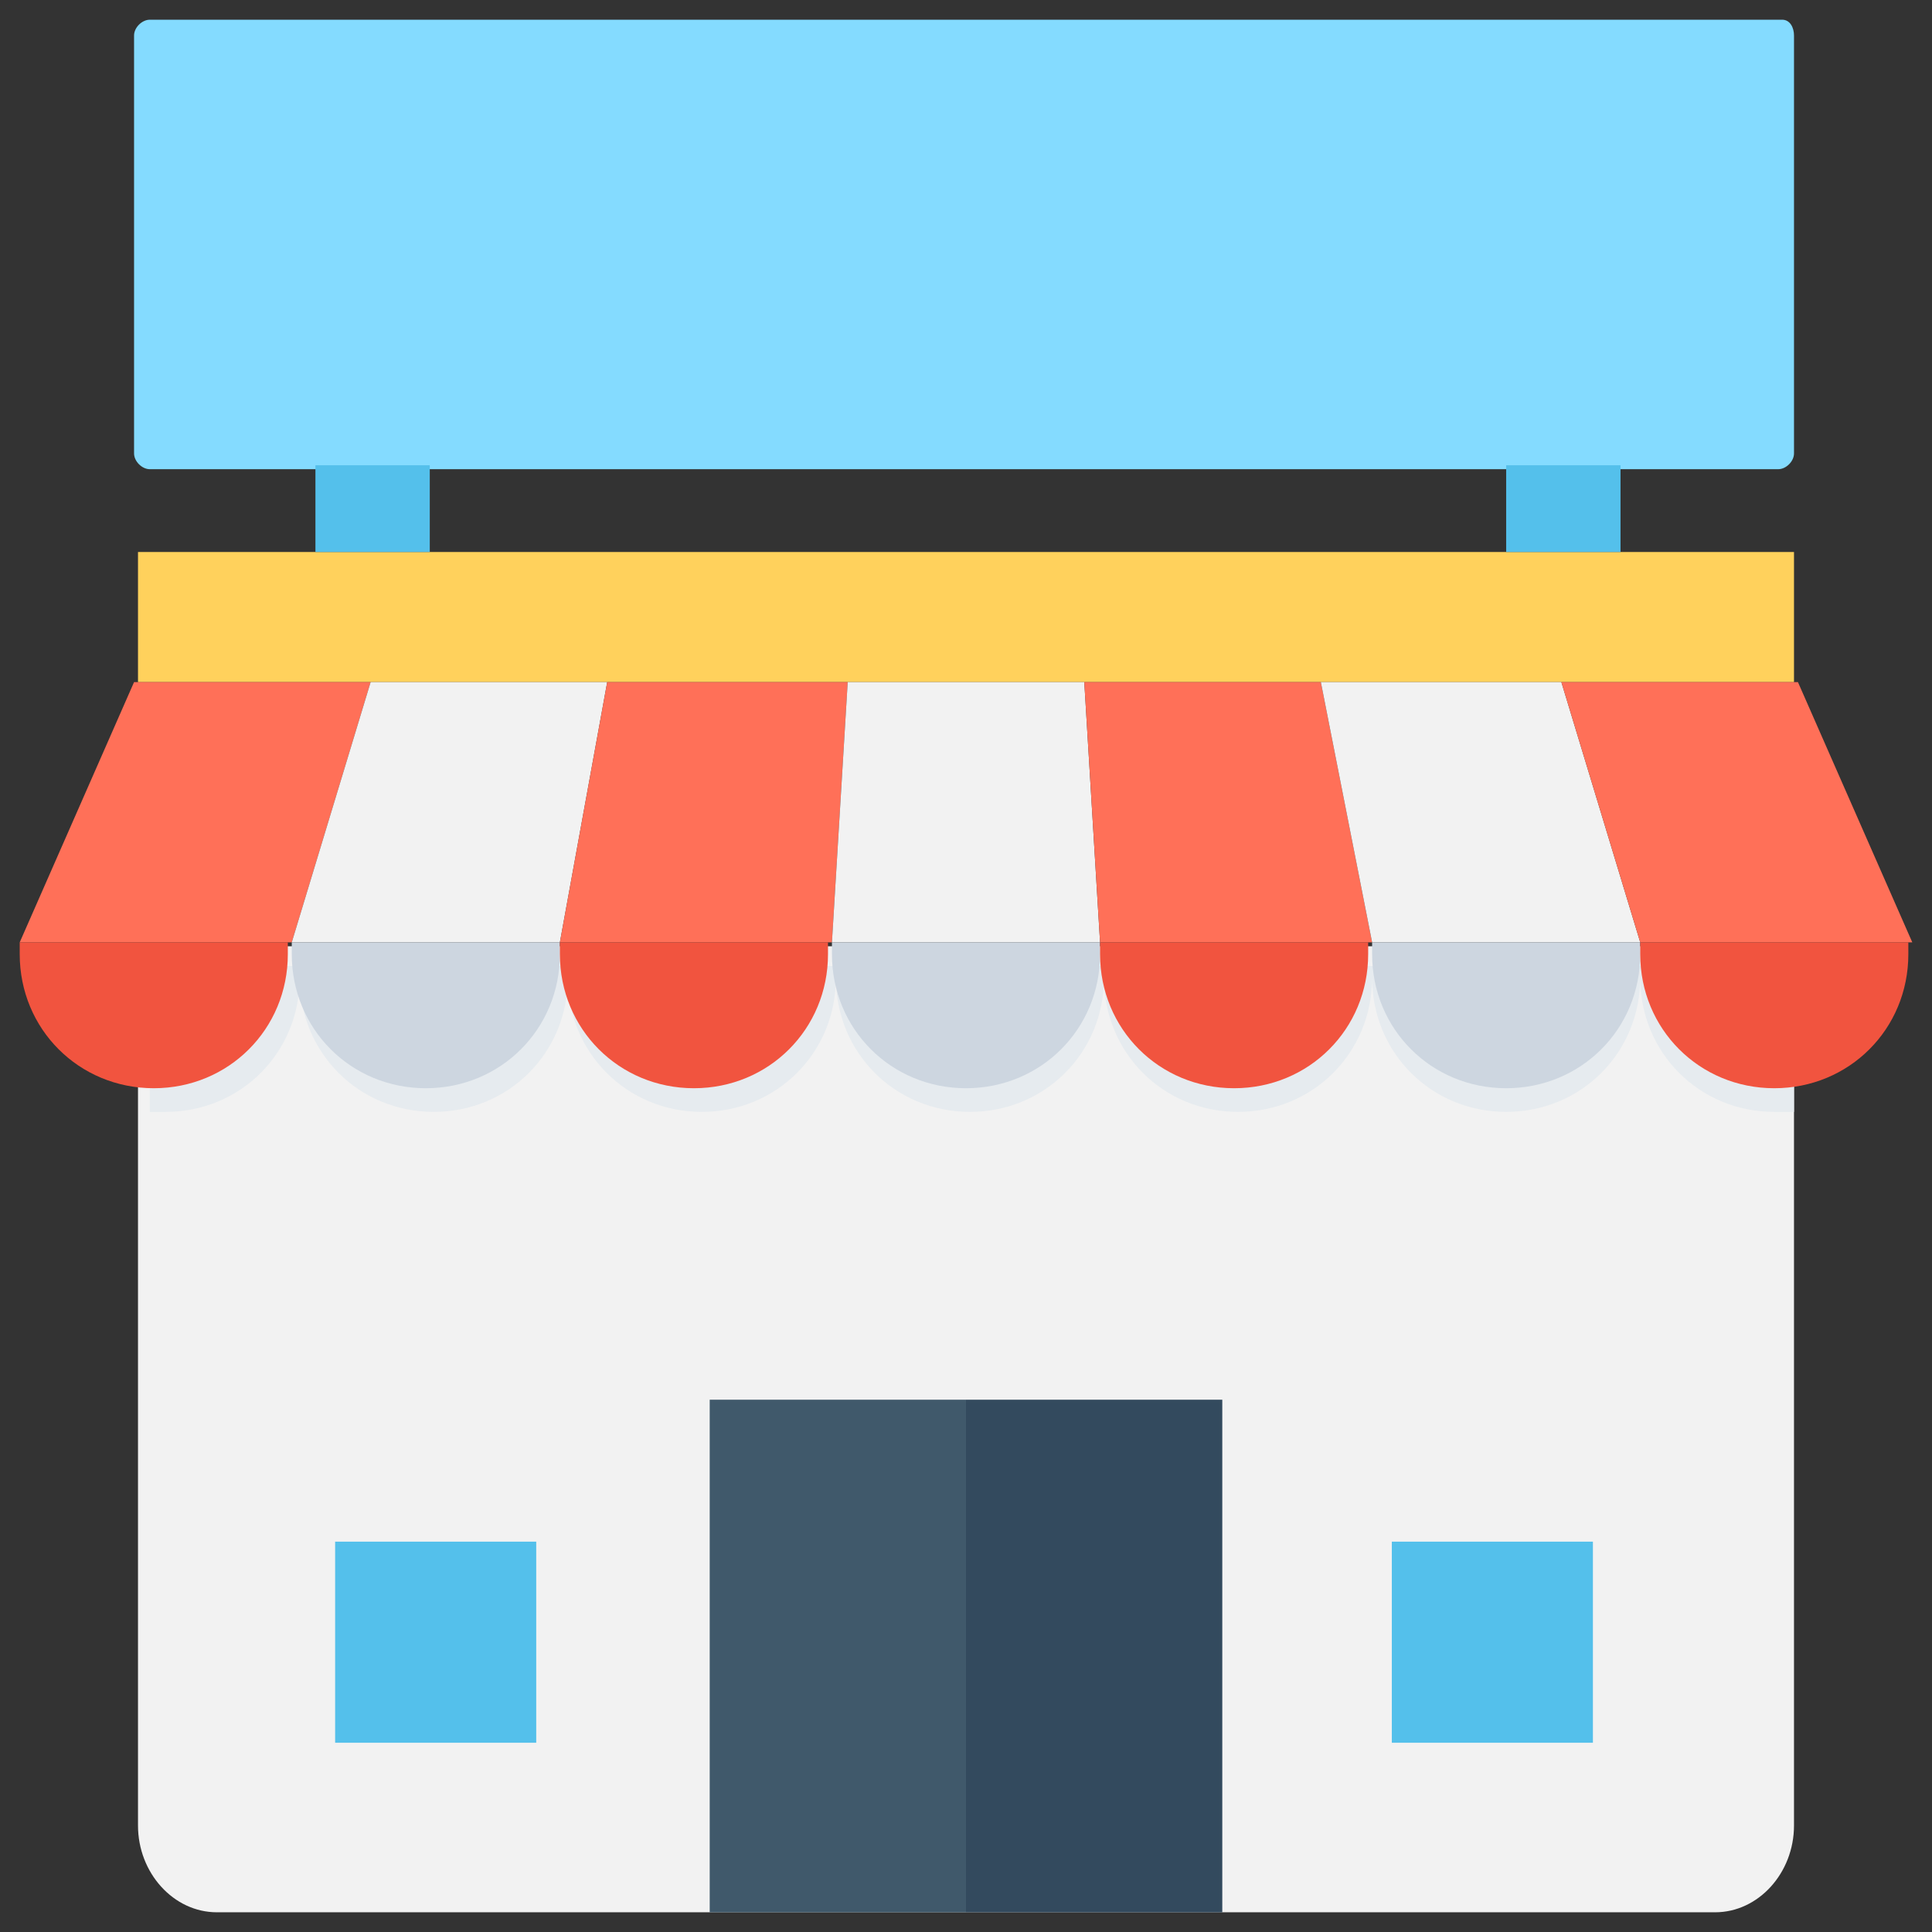 <?xml version="1.0" encoding="utf-8"?>
<!-- Generator: Adobe Illustrator 20.1.0, SVG Export Plug-In . SVG Version: 6.00 Build 0)  -->
<!DOCTYPE svg PUBLIC "-//W3C//DTD SVG 1.1//EN" "http://www.w3.org/Graphics/SVG/1.1/DTD/svg11.dtd">
<svg version="1.1" id="Layer_1" xmlns="http://www.w3.org/2000/svg" xmlns:xlink="http://www.w3.org/1999/xlink" x="0px" y="0px"
	 viewBox="0 0 49 49" enable-background="new 0 0 49 49" xml:space="preserve">
<rect x="0" y="0" width="49" height="49" fill="#333333" stroke="none"/>
<g>
	<path fill="#F2F2F2" d="M3.5,24v22.3c0,1.2,0.9,2.2,2,2.2h38c1.1,0,2-1,2-2.2V24H3.5z"/>
	<rect x="3.5" y="14" fill="#FFD15C" width="42" height="3.3"/>
	<polygon fill="#FF7058" points="9.4,17.3 3.4,17.3 0.5,23.9 7.4,23.9 	"/>
	<polygon fill="#F2F2F2" points="15.4,17.3 9.4,17.3 7.4,23.9 14.2,23.9 	"/>
	<polygon fill="#FF7058" points="21.5,17.3 15.4,17.3 14.2,23.9 21.1,23.9 	"/>
	<polygon fill="#F2F2F2" points="27.5,17.3 21.5,17.3 21.1,23.9 27.9,23.9 	"/>
	<polygon fill="#FF7058" points="33.5,17.3 27.5,17.3 27.9,23.9 34.8,23.9 	"/>
	<polygon fill="#F2F2F2" points="39.6,17.3 33.5,17.3 34.8,23.9 41.6,23.9 	"/>
	<polygon fill="#FF7058" points="45.6,17.3 39.6,17.3 41.6,23.9 48.5,23.9 	"/>
	<path fill="#E6EBEF" d="M45.5,24.5v3.7c-0.2,0-0.3,0-0.5,0c-1.9,0-3.4-1.5-3.4-3.4c0,1.9-1.5,3.4-3.4,3.4c-1.9,0-3.4-1.5-3.4-3.4
		c0,1.9-1.5,3.4-3.4,3.4c-1.9,0-3.4-1.5-3.4-3.4c0,1.9-1.5,3.4-3.4,3.4c-1.9,0-3.4-1.5-3.4-3.4c0,1.9-1.5,3.4-3.4,3.4
		c-1.9,0-3.4-1.5-3.4-3.4c0,1.9-1.5,3.4-3.4,3.4c-1.9,0-3.4-1.5-3.4-3.4c0,1.9-1.5,3.4-3.4,3.4c-0.1,0-0.3,0-0.4,0v-3.7H45.5z"/>
	<g>
		<path fill="#F1543F" d="M0.5,23.9v0.3c0,1.9,1.5,3.4,3.4,3.4c1.9,0,3.4-1.5,3.4-3.4v-0.3H0.5z"/>
		<path fill="#CDD6E0" d="M7.4,23.9v0.3c0,1.9,1.5,3.4,3.4,3.4c1.9,0,3.4-1.5,3.4-3.4v-0.3H7.4z"/>
		<path fill="#F1543F" d="M14.2,23.9v0.3c0,1.9,1.5,3.4,3.4,3.4c1.9,0,3.4-1.5,3.4-3.4v-0.3H14.2z"/>
		<path fill="#CDD6E0" d="M21.1,23.9v0.3c0,1.9,1.5,3.4,3.4,3.4c1.9,0,3.4-1.5,3.4-3.4v-0.3H21.1z"/>
		<path fill="#F1543F" d="M27.9,23.9v0.3c0,1.9,1.5,3.4,3.4,3.4c1.9,0,3.4-1.5,3.4-3.4v-0.3H27.9z"/>
		<path fill="#CDD6E0" d="M34.8,23.9v0.3c0,1.9,1.5,3.4,3.4,3.4c1.9,0,3.4-1.5,3.4-3.4v-0.3H34.8z"/>
		<path fill="#F1543F" d="M41.6,23.9v0.3c0,1.9,1.5,3.4,3.4,3.4c1.9,0,3.4-1.5,3.4-3.4v-0.3H41.6z"/>
	</g>
	<g>
		<rect x="18" y="35.5" fill="#40596B" width="6.5" height="13"/>
		<rect x="24.5" y="35.5" fill="#334A5E" width="6.5" height="13"/>
	</g>
	<g>
		<rect x="35.3" y="39.1" fill="#54C0EB" width="5.1" height="5.1"/>
		<rect x="8.5" y="39.1" fill="#54C0EB" width="5.1" height="5.1"/>
	</g>
	<path fill="#84DBFF" d="M45.2,0.5H3.8c-0.2,0-0.4,0.2-0.4,0.4v10.6c0,0.2,0.2,0.4,0.4,0.4h41.3c0.2,0,0.4-0.2,0.4-0.4V0.9
		C45.5,0.7,45.4,0.5,45.2,0.5z"/>
	<rect x="8" y="11.8" fill="#54C0EB" width="2.9" height="2.2"/>
	<rect x="38.2" y="11.8" fill="#54C0EB" width="2.9" height="2.2"/>
</g>
</svg>
